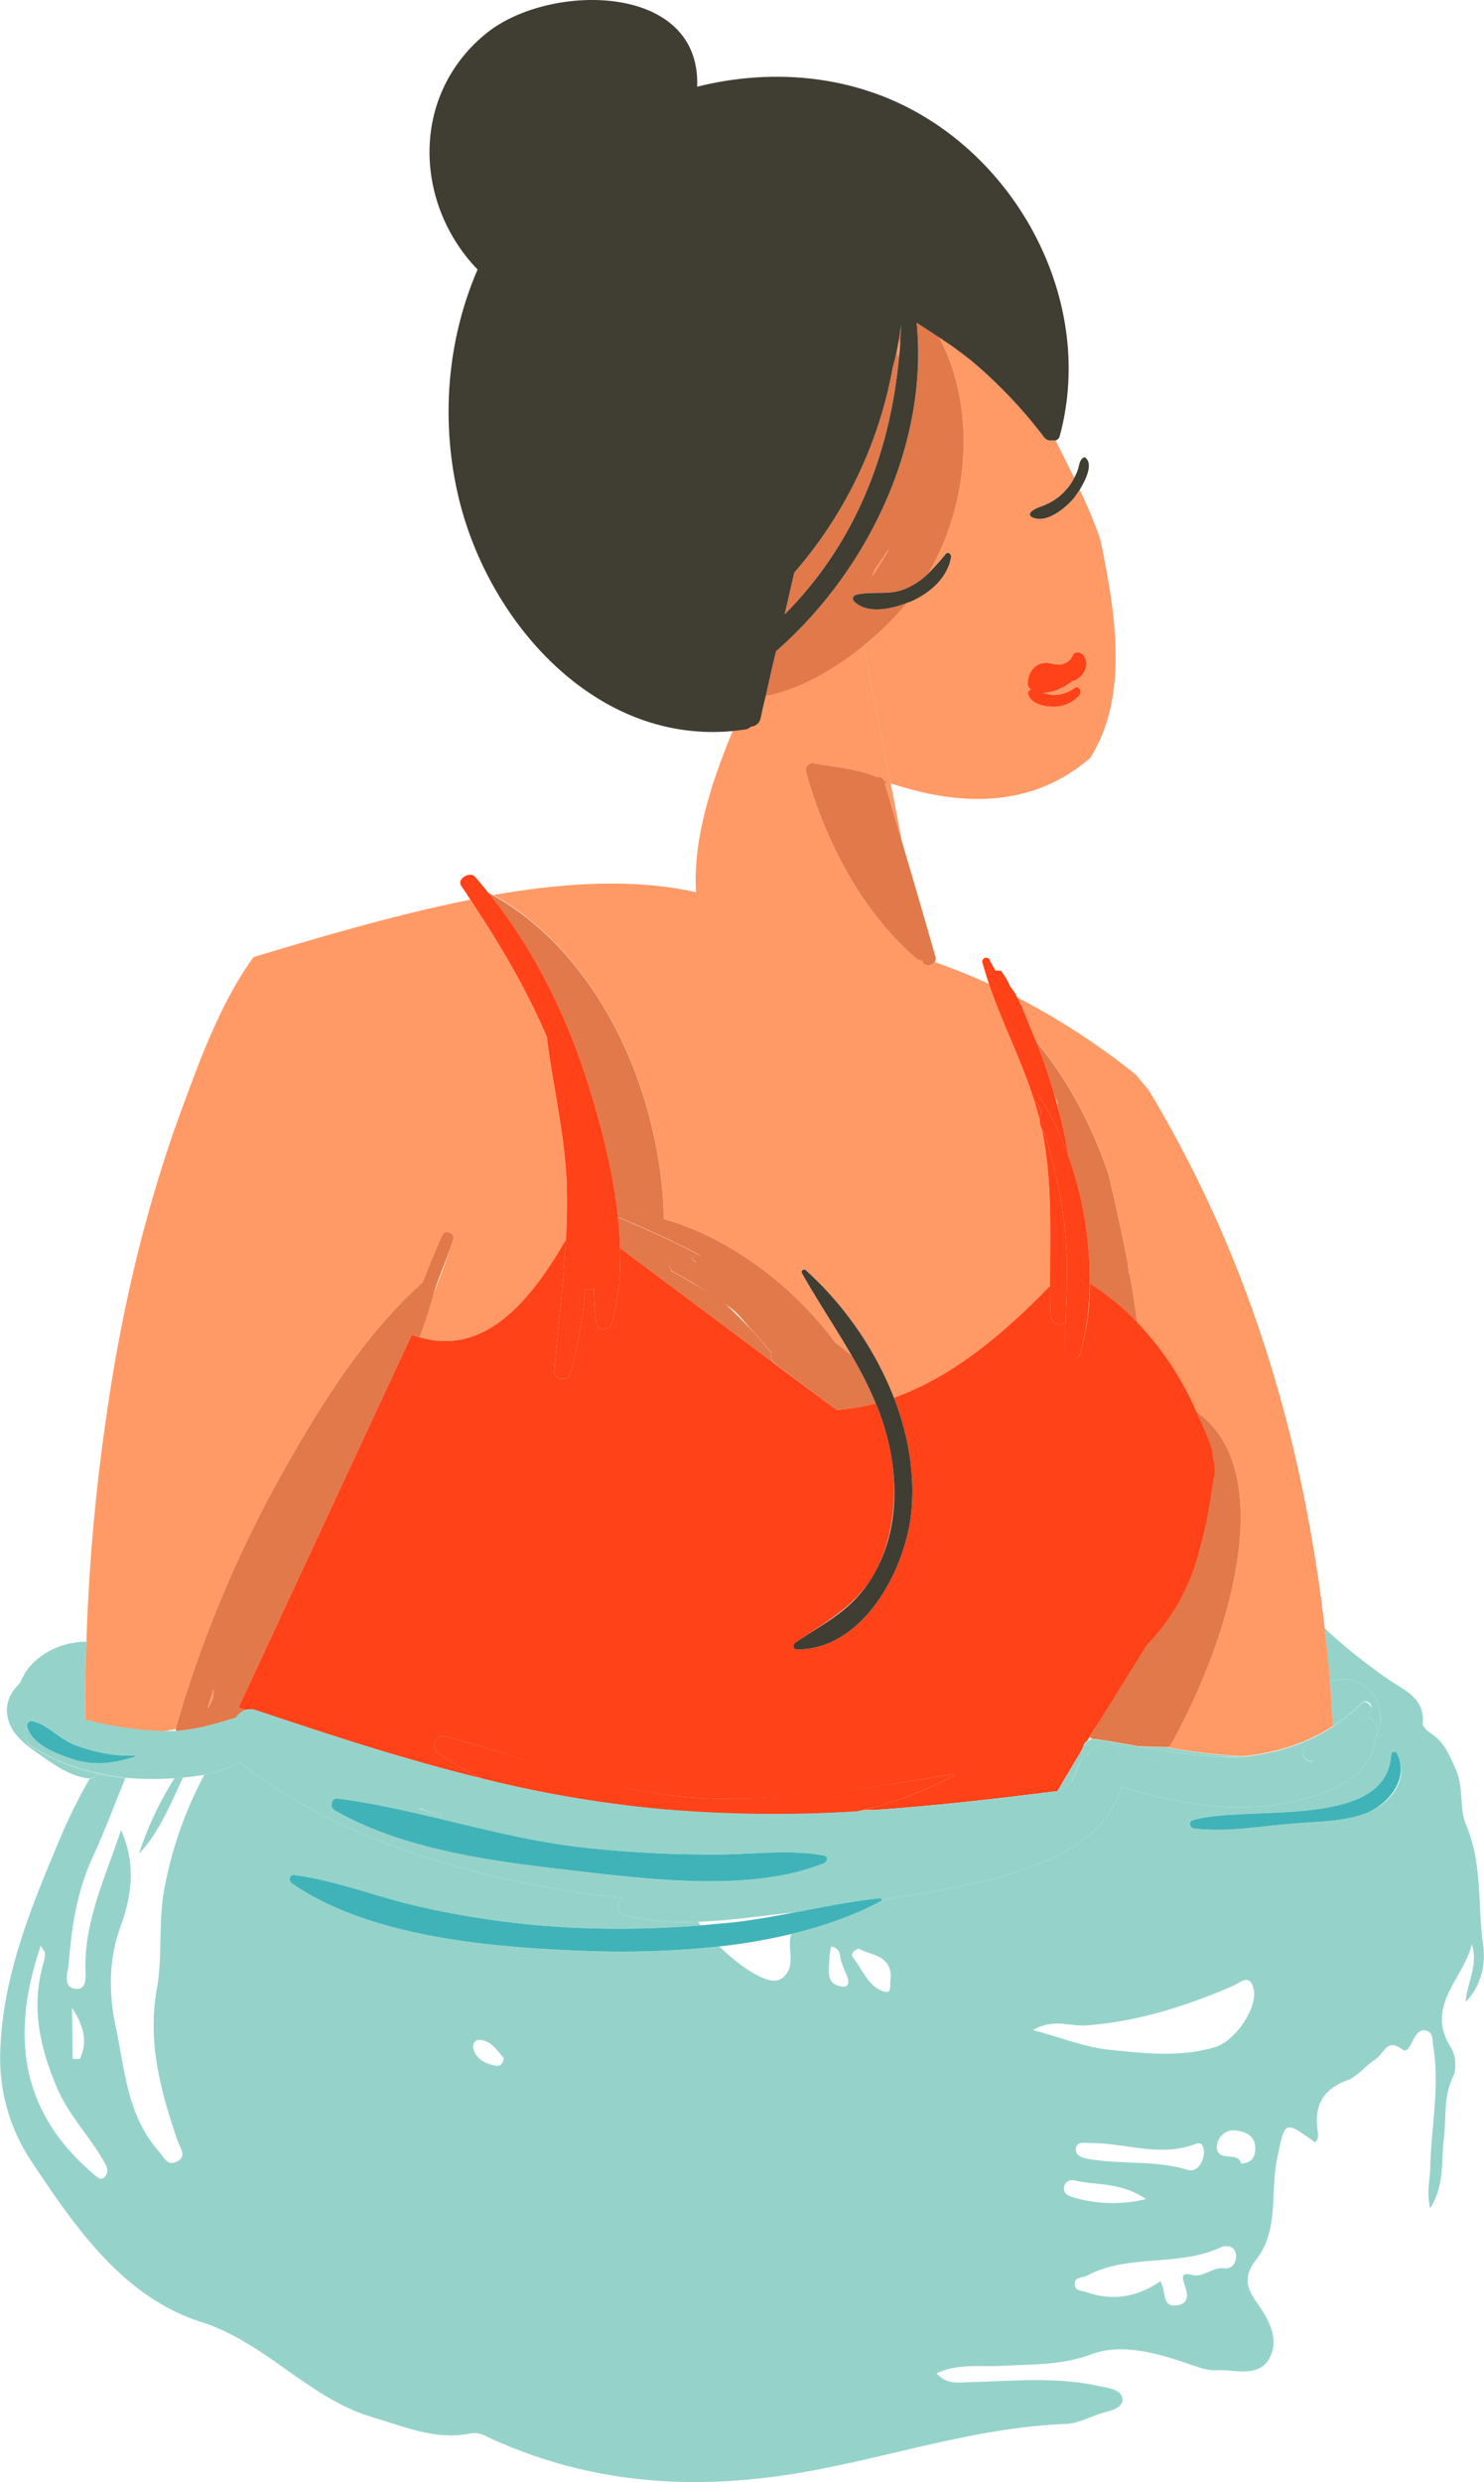 <svg xmlns="http://www.w3.org/2000/svg" width="536" height="896" viewBox="0.03 -0.013 535.949 896.079" style=""><g><title>summer171_369590644</title><g data-name="Layer 2"><path d="M288.8 690.1l-1.4.2h.1z" fill="#95d3ca"></path><path d="M446.9 634.3l2.3-.2a198.8 198.8 0 0 1-28.1-3.3c-3.3-.1-6.7-.1-10-.3 11.1 1.9 23.7 3.9 35.8 3.8z" fill="#95d3ca"></path><path d="M391 631.4l-9.1 15.3 1.2-.2 2.4-2 1.6-1.4 2.7-6.4a4.2 4.2 0 0 1 1.8-2.1 4.5 4.5 0 0 1-.6-3.2z" fill="#95d3ca"></path><path d="M159.4 655.9a3.7 3.7 0 0 1 .1-1.1l-7.1-1.8v.2z" fill="#95d3ca"></path><path d="M535.7 702.1c-2-14.4-.2-29.2-6.1-43.2-2.6-6.1-.8-13.5-3.8-20.2-2.3-5.1-4.1-9.9-9.1-13-1.2-.8-2.9-2.4-2.8-3.5.8-8.9-6.1-11.7-11.8-15.5a204.8 204.8 0 0 1-23.6-18.8c.7 6.4 1.3 12.8 1.9 19.2a13.2 13.2 0 0 1 6.9-.7c10.2 1.7 13.8 12.6 9.7 20.8a14.3 14.3 0 0 1-.9 2.7.2.2 0 0 1 .2.2c-3.1 14.5-23 19.6-35.8 21.4-18.8 2.8-37.5-1.2-55.5-6.4-7.7 25.8-42.8 33-65.4 37.3-7 1.3-14.1 2.5-21.2 3.6 0 .1-.1.3-.2.3-9.8 5.3-20.9 9.1-32.4 11.9-1.6 4.4 1.5 10.9-2.1 14.8a5.2 5.2 0 0 1-5 2c-4.7-.6-12.5-6.1-18.9-12.3a332.6 332.6 0 0 1-48.4 1.6c-33.4-1.2-77.9-4.9-106-24.4-1.2-.8-1-3.2.8-3 15.3 2 30.1 8 45.2 11.4a320.2 320.2 0 0 0 60 7.8 360.6 360.6 0 0 0 41.6-1l-.9-1.3a89.4 89.4 0 0 1-26.4-2.3c-3.1-.8-3.1-4.7-.9-6.3-47.3-5-100.8-19.4-138.4-49.1a37.2 37.2 0 0 1-12.6 4.6 141.7 141.7 0 0 0-14.2 39.9c-2.6 12.2-.8 25-2.9 37-3.6 19.6 1.3 37.3 7.4 55.2.9 2.6 3.5 5.6-.1 7.5s-4.8-1.5-6.7-3.7c-11.5-13-12.2-29.6-15.6-45.3-2.5-12-2.4-24.1 1.7-35.4s5.9-22.7.3-35.2c-5.5 16.5-12.8 31.7-12.9 49.1 0 2.8 1.1 8.7-3.6 8.2s-2.7-6.1-2.4-9.1c1-13.1 3-26 8.5-38.1 4.4-9.4 8-19.3 12-28.9-3.3-.4-6.6-.9-9.9-1.6a3.8 3.8 0 0 1-3 1.8 195.7 195.7 0 0 0-10.9 22C11.2 688.6 1.1 712.9.1 740a67 67 0 0 0 11.1 40.1c16 24 33.1 49.1 61.5 58.2 23.5 7.5 38.7 27.5 61.9 34.4 11.7 3.4 22.9 8.4 35.4 5.8 3.2-.6 5.5 1 8.1 2.2 38.2 17.2 77.3 18.7 118.1 10.7 29.4-5.7 58.2-15.1 88.4-16.3 5-.1 9.1-2.7 13.7-4 3-.8 7.7-1.9 7.1-5.3s-5.8-3.8-9-4.5c-15.2-3.3-30.7-1.7-46.1-1.3-4 .1-8.4 1-12-3.2 7.9-3.7 16-2.2 23.8-2.7 10.8-.6 21.1-.1 32.2-4.2s23.9-.3 35.6 3.7c3 1 6 2.2 9.2 2.1 6.8-.4 15.5 2.9 19.4-4.3s-.6-14.6-4.7-20.4-4.4-9.7.2-15.6c8-10.5 4.8-24.1 7.3-36.1 2.9-13.8 2.5-13.9 13.7-5.9 1.4-1.2 1.1-2.8.9-4.4-1.2-8.9 1.9-14.8 10.8-18 3.7-1.4 6.4-5.1 9.9-7.4s4.3-8 9.9-3.7c1.8 1.4 2.9-1.6 3.8-3.2s2.2-4.4 4.9-3.6 2.1 3.7 2.5 5.7c2.4 14.8-.8 29.3-1.1 44-.1 4.4-1.4 8.7 0 14.4 5.3-8.5 3.9-17 4.9-25s-.2-15.2 3.4-22.6c1.3-2.7.9-7.6-.7-10.2-9.8-15.3 4.6-25.1 7.4-37.5 2.5 7.5-1.7 13.8-2.2 20.8 5.7-5.7 7.3-13.8 6.3-20.6zM28.8 743.3h-2.6c-.1-6.2-.1-12.3-.2-18.4 4 5.9 5.9 12.2 2.8 18.4zm9.1 42.5c-1.4 1.6-2.8.2-4-.8-25.8-21.9-30.6-49-19.2-82.6.9 1.6 1.5 2.2 1.5 2.7a8.9 8.9 0 0 1-.3 2.8c-4.9 16.1-1.7 31 4.8 46.1 4.2 9.6 11.3 16.9 16.4 25.6 1.1 1.9 2.6 4.1.8 6.2zm140.9-40.1c-3.5-.7-6.7-2.2-7.8-6-.5-1.7.5-3.4 2.3-3.3 4.2.4 6.2 3.8 8.6 6.5-.1 2.3-1.4 3.2-3.1 2.8zm123.8-28.9c-4.4-1.4-3.1-6.3-3-10a23.8 23.8 0 0 1 .6-4.1c3.5.8 3 3.1 3.5 4.8s1 3 1.6 4.4c1.6 3.2 2 6.5-2.7 4.9zm19.1-2.1c-.5 1.2.7 5.3-2.3 4.3-5.8-1.7-7.8-7.9-11.3-12.3-1-1.2.1-2.3 1.3-2.9s.7-.3 1-.2c4.6 2.5 11.9 2.2 11.3 11.1zm70.8 16.5c18.5-1.4 35.8-6.9 52.7-14.2 2.6-1.1 6.6-5.1 7.7 1.6s-6.9 18.4-14.2 20.5c-12.6 3.7-25.4 2.2-38 .9-8.8-.9-17.3-4.4-27.6-7.1 7.6-4.4 13.6-1.2 19.4-1.7zm42.4 46.2c-.5 3.7-2.6 7-6.1 5.9-11.3-3.4-23-1.9-34.4-3.7-2.5-.4-6-.8-5.8-3.8s3.6-2.1 6-2.1c12.4.1 24.7 5.1 37.2.3 2.7-1 3 1.4 3.1 3.4zm-50.5 11.8a3 3 0 0 1 3.8-2c8 1.8 16.8.6 25.7 6.7a50.1 50.1 0 0 1-26.5-.7c-1.9-.6-3.6-1.5-3-4zm57.9 29.7c-4.4-.6-7.6 3.5-11.7 2.4s-3.5 1-2.9 3c1.2 3.6 2.4 7.4-2.9 8s-3.5-5.4-5.7-8.7c-8.7 5.9-17.4 7.1-26.7 3.9-1.7-.6-4.3-.4-4.2-3s2.7-2.1 4.3-2.9c15.2-8.1 33.1-3.1 48.5-10.3 2-.9 4.9-.5 5.4 2.4s-1.4 5.6-4.1 5.2zm6-37.8c-.9-4.7-8.6-.2-8.8-6 0-3.1 2.9-6.3 6.3-6s7.8 1.5 7.6 6.8c-.1 2.9-1.2 4.9-5.1 5.2zm44.6-126.3c-8 2.9-17.2 2.8-25.6 3.5-11.7.9-24.3 3.3-36 1.8-1.6-.2-2.2-2.5-.4-3 19.2-5.7 70 3.9 71.6-23.6.1-1 1.5-1.6 2-.6 5 9.5-2.4 18.5-11.6 21.9z" fill="#95d3ca"></path><path d="M66.1 641.7l-3.1.3a118.9 118.9 0 0 0-12.8 27.2c7.5-7.9 11.3-17.9 15.9-27.5z" fill="#95d3ca"></path><path d="M491.9 614.7c1.3-1.3 3.9.1 3.3 2s-.8 2-1.3 3c3.2 1.4 3.7 4.4 3.1 7.5 4.1-8.2.5-19.1-9.7-20.8a13.2 13.2 0 0 0-6.9.7c.4 5.4.8 10.7 1.1 16.1a63.5 63.5 0 0 0 10.4-8.5z" fill="#95d3ca"></path><path d="M35.4 640.3a72.5 72.5 0 0 1-23.9-9.7c-3.8-2.4-3-8.4.2-10.3a4.9 4.9 0 0 1 6.5-3q6.3 2 12.6 3.6v-7.6c0-6.9.1-13.8.4-20.6-9.9-.1-20.5 5.6-23.9 14.8-3.9 3.7-6.2 8.5-3.9 14.7 1.8 4.6 5.8 7.6 9.7 10.4 5.6 3.9 11.7 8.5 18.6 9.4h.7a3.8 3.8 0 0 0 3-1.7z" fill="#95d3ca"></path><path d="M379.8 159a2.9 2.9 0 0 1-2.7-1.2 171.6 171.6 0 0 0-25.9-27.3 140.3 140.3 0 0 0-12-8.7c13.8 25.9 10.7 60.5-3.9 85.2a86.5 86.5 0 0 0 6.3-7c.8-1 2.1.1 1.9 1.1-1.2 7.6-7.9 13.2-14.6 16.1l-1.2.4a110.9 110.9 0 0 1-15.8 15.5l9.8 49.7c27.1 8.9 51.8 8.2 72-9.1 14.1-21.9 9.4-52.3 3.6-79.4a179.2 179.2 0 0 0-7.3-17.5l-1.8 2.6c-3.1 3.9-10.4 10-15.6 7.2a1.1 1.1 0 0 1-.3-1.7c1.8-1.7 3.9-1.9 6-3a20 20 0 0 0 6.6-4.9 17.2 17.2 0 0 0 3.1-4.5l-6.7-13.5zm-3 80.4c1.9-.4 3.5.5 5.4.5a5.5 5.5 0 0 0 5.3-3.3c.7-1.7 3-1.2 3.9 0 2.6 3.6-.4 8.6-4.2 9.3l-.2.2c-2.8 2.2-6.6 4-10.3 3.9a13.1 13.1 0 0 0 3.4.9 12.7 12.7 0 0 0 8-2.5c1.5-1.1 2.9 1.1 1.9 2.4a12.1 12.1 0 0 1-9.9 4.3c-3.2 0-7.7-1.1-8.7-4.5a1.4 1.4 0 0 1 1-1.7 2.5 2.5 0 0 1-1.2-2.2c.2-3.4 1.9-6.7 5.6-7.3z" fill="#ff9a66"></path><path d="M325.1 124.6a17.7 17.7 0 0 1-.4-2l-.9 4.7.9 1.9c.1-1.5.3-3.1.4-4.6z" fill="#ff9a66"></path><path d="M320.9 198.3c-1.5 2.4-3.1 4.7-4.8 7l-1.2 2.9q3.2-4.5 5.7-9z" fill="#ff9a66"></path><path d="M374.2 375.9c11 13 20.2 30 26.2 48 2.5 10.5 4.9 21.3 7 32.3l.3 3.4h.3c1.1 6 2 12 2.8 18a108.8 108.8 0 0 1 20.7 31.6c31.2 20.9 12.9 83-9.1 121.5h-1.3a198.8 198.8 0 0 0 28.1 3.3c11.5-1.2 22.5-4.5 32.3-10.9-.3-5.4-.7-10.7-1.1-16.1s-1.2-12.8-1.9-19.2c-7.9-68.5-27.4-134.2-63.5-194.1l-4.8-5.8a260.2 260.2 0 0 0-42.7-27.8c2.2 4 3.7 8.7 5.3 12.3.5 1.3.9 2.4 1.4 3.5z" fill="#ff9a66"></path><path d="M77 613.1c0-1.2 0-2.3.1-3.4l-2.1 6.8h.3c.3-.5.5-1.1.8-1.5z" fill="#ff9a66"></path><path d="M239.8 440.1c23.1 6.5 46.2 23.4 61.9 44.6 2.1 1.5 4.1 3.2 6 4.8-5.7-9.9-12.2-19.5-18-29.8-.6-.9.7-1.8 1.4-1.1a123 123 0 0 1 31.8 46c20.3-7.2 38.7-22.1 56.4-40.4-.1-19 1-37.3-3-56.7a6.2 6.2 0 0 1-.7-2.9c-4.2-17.4-12.8-32.8-18.4-49.4-6.1-2.8-12.6-5.4-19.6-7.9-1 1.6-4 1.8-4.6-.6a2.8 2.8 0 0 1-2.2-.8c-19.8-17.2-32.7-42.3-39.7-67.3a2.5 2.5 0 0 1 3.1-3c7.4 1.4 15.7 1.9 22.7 5a1.8 1.8 0 0 1 2.4 1.2l1.1.5c.1.1.1.3 0 .3h-.8l6.2 21.2-4.1-21.1-9.8-49.7c-10.6 8.6-23.1 15.8-35.3 18.1-.7 2.7-1.3 5.5-1.9 8.2a3.7 3.7 0 0 1-3.4 2.9 4.5 4.5 0 0 1-2.4 1.1l-4.2.5c-9 21.4-14.4 41.2-13.3 58.3-21.9-4.9-46.8-3.6-73.2 1 38.8 21.9 60.6 71.6 61.6 117z" fill="#ff9a66"></path><path d="M382.1 397.5l-1.5-3c.6 2 1.2 4 1.7 6.1l-.3-1.8a5.3 5.3 0 0 1 .1-1.3z" fill="#ff9a66"></path><path d="M437 530.7v1.1l.8 1.4a24.1 24.1 0 0 0-.8-2.5z" fill="#ff9a66"></path><path d="M309.4 654l6.7-.5h-4.3z" fill="#ff9a66"></path><path d="M30.8 620.9a131.5 131.5 0 0 0 26.7 4.1h1.6l4.4-.8a4.3 4.3 0 0 1 .2-1.1 436.5 436.5 0 0 1 36.4-88c14-25.2 30.6-52.6 52.5-72.1 2.3-5.8 4.6-11.5 7.2-17.2 1-2.1 4.6-.6 3.9 1.7-2.1 6.6-4.6 13.1-7.1 19.6s-3.2 10.5-5 15.7c21.9 6.3 38.4-10.1 52.8-35.3.4-6.7.5-13.4.3-20.2-.7-17.9-5-35.4-7.2-53-7.4-17.4-17-33.5-27.6-49.5-25.2 5-51.7 12.7-78.3 20.7-11.9 16.2-19.7 38-25.7 54.2-13.5 36.5-22.3 74.5-27.7 113a713.6 713.6 0 0 0-7 80c-.3 6.8-.4 13.7-.4 20.6z" fill="#ff9a66"></path><path d="M323.8 127.3c-.4 1.7-.8 3.4-1.3 5.1a154.7 154.7 0 0 1-35.6 74.3c-1.2 5-2.3 10.1-3.5 15.1 24.8-24.9 37.9-56.8 41.3-92.6z" fill="#e2794b"></path><path d="M327.7 217.6c-5.7 2.3-14.7 4.2-19.3-.6a1.4 1.4 0 0 1 .6-2.2c6-1.6 11.8.3 17.9-2.2a25.8 25.8 0 0 0 8.4-5.6c14.6-24.7 17.7-59.3 3.9-85.2l-8.1-5.3c4.3 43.8-17.6 89.6-50.8 118.6-1.3 5.4-2.5 10.7-3.7 16.1 12.2-2.3 24.7-9.5 35.3-18.1a110.9 110.9 0 0 0 15.8-15.5zm-11.6-12.3c1.7-2.3 3.3-4.6 4.8-7l-.3.9q-2.6 4.5-5.7 9z" fill="#e2794b"></path><path d="M325.4 117c-.1 1.8-.4 3.7-.7 5.6a17.7 17.7 0 0 0 .4 2c.1-2.5.3-5.1.3-7.6z" fill="#e2794b"></path><path d="M393.6 463.4a91.4 91.4 0 0 1 17.2 14.3c-.8-6-1.7-12-2.8-18h-.3l-.3-3.4c-2.1-11-4.5-21.8-7-32.3-6-18-15.2-35-26.2-48a177.5 177.5 0 0 1 6.4 18.6l1.5 3a5.3 5.3 0 0 0-.1 1.3l.3 1.8c.4 1.4.8 2.9 1.1 4.3 1 4.2 1.9 8.5 2.7 13a132.9 132.9 0 0 1 7.5 45.4z" fill="#e2794b"></path><path d="M212.7 392.2c5.3 16.9 10.7 38.3 11.3 58.4l55.9 41.8-.8-1a3 3 0 0 1-.5-3c-2.4-2.9-4.8-5.8-7.4-8.5s-5.6-5.8-8.5-8.5-8.4-5.7-12.7-8.3l-6.9-3.9a1.9 1.9 0 0 1 1.5-3.5l4.5 1.5a2.7 2.7 0 0 1 2.5-1.5l-.9-.5c-1.3-.6-.3-2.4.9-2.1l1.4.3c-9.3-5.1-19.1-9.4-29.4-13.8-1-.4-.4-2.1.6-2.1a86.5 86.5 0 0 1 15.6 2.7c-1-45.4-22.8-95.1-61.6-116.9l-2-1.1c16.7 20.3 28.7 44.9 36.5 70z" fill="#e2794b"></path><path d="M85.2 620.1a7.3 7.3 0 0 1 3.5-2.8l-2.6-.8 62.6-134.6 2.9.9c1.8-5.2 3.5-10.4 5-15.7s5-13 7.1-19.6c.7-2.3-2.9-3.8-3.9-1.7-2.6 5.7-4.9 11.4-7.2 17.2-21.9 19.5-38.5 46.9-52.5 72.1a436.5 436.5 0 0 0-36.4 88 4.3 4.3 0 0 0-.2 1.1v.7c7.8-.5 14.2-2.5 21.7-4.8zM75 616.5l2.1-6.8c-.1 1.1-.1 2.2-.1 3.4l-.9 1.9c-.3.4-.5 1-.8 1.5z" fill="#e2794b"></path><path d="M320.4 282.6c.1 0 .1-.2 0-.3l-1.1-.5a1.8 1.8 0 0 0-2.4-1.2c-7-3.1-15.3-3.6-22.7-5a2.5 2.5 0 0 0-3.1 3c7 25 19.9 50.1 39.7 67.3a2.8 2.8 0 0 0 2.2.8c.6 2.4 3.6 2.2 4.6.6a2.1 2.1 0 0 0 .3-1.9c-4-13.9-8-27.7-12.1-41.5l-6.2-21.2z" fill="#e2794b"></path><path d="M437 530.7a24.1 24.1 0 0 1 .8 2.5l-.8-1.4c-.2 21.5-4.9 42.6-23.8 62.3l-19.7 33.1 1.2.6h1.5l.5.2c4.3.6 9.2 1.5 14.4 2.4 3.3.2 6.7.2 10 .3h1.3c22-38.5 40.3-100.6 9.1-121.5a128.6 128.6 0 0 1 5.3 13.9c.1 2.6.2 5.1.2 7.6z" fill="#e2794b"></path><path d="M302.2 509a74.2 74.2 0 0 0 14.1-2.4 136.7 136.7 0 0 0-8.6-17.1c-1.9-1.6-3.9-3.3-6-4.8-15.7-21.2-38.8-38.1-61.9-44.6a86.5 86.5 0 0 0-15.6-2.7c-1 0-1.6 1.7-.6 2.1 10.3 4.4 20.1 8.7 29.4 13.8l-1.4-.3c-1.2-.3-2.2 1.5-.9 2.1l.9.5a2.7 2.7 0 0 0-2.5 1.5l-4.5-1.5a1.9 1.9 0 0 0-1.5 3.5l6.9 3.9c4.3 2.6 8.5 5.4 12.7 8.3s5.7 5.5 8.5 8.5 5 5.6 7.4 8.5a3 3 0 0 0 .5 3l.8 1z" fill="#e2794b"></path><path d="M86.1 616.5l2.6.8a5.9 5.9 0 0 1 3.7.1c27.4 9.2 54.1 17.9 81.4 24.6a97.1 97.1 0 0 1-15.4-9c-3-2.1-1.3-7.1 2.5-6.1 31 8.1 57.8 20.1 90.4 22.1s62.2-3.5 93.2-8.5a.3.3 0 0 1 .2.5 140.8 140.8 0 0 1-32.9 12.4h4.3c21.8-1.5 43.7-4 65.8-6.8l9.1-15.3a4.6 4.6 0 0 1 1.7-2.9l.8-1.3 20.6-33.1c18.9-19.7 21.1-40.8 24.6-62.3v-1.1c0-2.5-.9-5-1-7.5-1.6-4.8-3.8-9.4-5.8-13.9a109.4 109.4 0 0 0-20.9-31.5 92.1 92.1 0 0 0-17.3-14.3 93.5 93.5 0 0 1-3.5 25.2c-.8 3-5.4 2.4-5.4-.8s0-7 .1-10.5a3.2 3.2 0 0 1-5.4-2.3c-.2-3.6-.2-7.2-.2-10.8-17.7 18.3-36.1 33.2-56.4 40.4 5.1 13.2 7.6 27.3 6.3 41-2 20.9-17.3 50-41.4 49.9a1.3 1.3 0 0 1-.6-2.4c10.5-7.3 21-12.5 27.9-23.9s9.1-26.8 7.2-41a87 87 0 0 0-6-21.6 74.2 74.2 0 0 1-14.1 2.4l-22.3-16.6-55.9-41.8c.2 9.6-.6 19-3.2 27.4-.7 2.3-4.8 2.8-5.3 0a93.4 93.4 0 0 1-1-12.9 3.1 3.1 0 0 1-3.1.1 159.4 159.4 0 0 1-5.3 30.5c-.9 3.2-6.2 2.7-5.9-.8 1.3-16 3.4-31.6 4.2-47.4-14.4 25.2-30.9 41.6-52.8 35.3l-2.9-.9z" fill="#ff4217"></path><path d="M376.2 401.5a4.2 4.2 0 0 0-.4-1c-.5-.9-1.1-1.7-1.7-2.6s1.2-2.4 2-1.1a108.2 108.2 0 0 1 10 21.1c-.8-4.5-1.7-8.8-2.7-13-.3-1.4-.7-2.9-1.1-4.3s-1.1-4.1-1.7-6.1a177.5 177.5 0 0 0-6.4-18.6c-.5-1.1-.9-2.2-1.4-3.4-1.6-3.6-3.1-8.3-5.3-12.3a18.4 18.4 0 0 0-2.6-4 25.9 25.9 0 0 0-3.4-5.8h-1.9a35.9 35.9 0 0 1-2.1-3.8 1.4 1.4 0 0 0-2.6 1.1c.7 2.5 1.5 5 2.3 7.5 5.6 16.6 14.2 32 18.4 49.4a5.9 5.9 0 0 1 .6-3.1z" fill="#ff4217"></path><path d="M379.5 475a3.2 3.2 0 0 0 5.4 2.3c.4-10.9 1-21.6-.1-32.6a187.9 187.9 0 0 0-4.1-23.4c-1-4-2.1-7.9-3.3-11.9l-1.1-1.9c4 19.4 2.9 37.7 3 56.7 0 3.6 0 7.2.2 10.8z" fill="#ff4217"></path><path d="M204.7 427.3c.2 6.8.1 13.5-.3 20.2-.8 15.8-2.9 31.4-4.2 47.4-.3 3.5 5 4 5.9.8a159.4 159.4 0 0 0 5.3-30.5 3.1 3.1 0 0 0 3.1-.1 93.4 93.4 0 0 0 1 12.9c.5 2.8 4.6 2.3 5.3 0 2.6-8.4 3.4-17.8 3.2-27.4-.6-20.1-6-41.5-11.3-58.4-7.8-25.1-19.8-49.7-36.5-70.1-1.6-1.9-3.1-3.9-4.8-5.7s-6.7.8-4.7 3.6 2.1 3.2 3.2 4.8c10.6 16 20.2 32.1 27.6 49.5 2.2 17.6 6.5 35.1 7.2 53z" fill="#ff4217"></path><path d="M380.7 421.3a187.9 187.9 0 0 1 4.1 23.4c1.1 11 .5 21.7.1 32.6-.1 3.5-.2 7-.2 10.5a2.8 2.8 0 0 0 5.5.8 97.7 97.7 0 0 0 3.4-25.2 132.9 132.9 0 0 0-7.5-45.5 108.2 108.2 0 0 0-10-21.1c-.8-1.3-2.8-.1-2 1.1s1.2 1.7 1.7 2.6a4.2 4.2 0 0 1 .4 1 5.9 5.9 0 0 0-.6 3.1 6.2 6.2 0 0 0 .7 2.9l1.1 1.9c1.2 4 2.3 7.9 3.3 11.9z" fill="#ff4217"></path><path d="M344.7 641a.3.3 0 0 0-.2-.5c-31 5-61.8 10.4-93.2 8.5s-59.4-14-90.4-22.1c-3.8-1-5.5 4-2.5 6.1a97.1 97.1 0 0 0 15.4 9 433 433 0 0 0 65.2 11.2 473.5 473.5 0 0 0 70.4.8l2.4-.6a140.8 140.8 0 0 0 32.9-12.4z" fill="#ff4217"></path><path d="M271.3 262.3a3.7 3.7 0 0 0 3.4-2.9c.6-2.7 1.2-5.5 1.9-8.2 1.2-5.4 2.4-10.7 3.7-16.1 33.2-29 55.1-74.8 50.8-118.6l8.1 5.3a140.3 140.3 0 0 1 12 8.7 171.6 171.6 0 0 1 25.9 27.3 2.9 2.9 0 0 0 2.7 1.2h1.5a2.2 2.2 0 0 0 1.5-1.7c11.9-43.9-10.5-92-48.8-115.1-24.9-15.1-54.7-17.8-82.2-10.9 1.5-37.6-53.2-37.7-76-19.4-27.8 22.4-26.2 61.7-3.3 85.4-11.5 26.5-13.6 57.2-6 85.7 11.9 44 50 85.5 98.2 80.9l4.2-.5a4.5 4.5 0 0 0 2.4-1.1zm12.1-40.5c1.2-5 2.3-10.1 3.5-15.1a154.7 154.7 0 0 0 35.6-74.3c.5-1.7.9-3.4 1.3-5.1l.9-4.7c.3-1.9.6-3.8.7-5.6 0 2.5-.2 5.1-.3 7.6s-.3 3.1-.4 4.6c-3.4 35.8-16.5 67.7-41.3 92.6z" fill="#403d33"></path><path d="M378.3 181.9c-2.1 1.1-4.2 1.3-6 3a1.1 1.1 0 0 0 .3 1.7c5.2 2.8 12.5-3.3 15.6-7.2l1.8-2.6c2.3-3.8 5-9.5 1.9-11.7h-.4c-1.6.9-1.6 2.6-2.1 4.2a18.3 18.3 0 0 1-1.4 3.2 17.2 17.2 0 0 1-3.1 4.5 20 20 0 0 1-6.6 4.9z" fill="#403d33"></path><path d="M309 214.8a1.4 1.4 0 0 0-.6 2.2c4.6 4.8 13.6 2.9 19.3.6l1.2-.4c6.7-2.9 13.4-8.5 14.6-16.1.2-1-1.1-2.1-1.9-1.1a86.5 86.5 0 0 1-6.3 7 25.8 25.8 0 0 1-8.4 5.6c-6.1 2.5-11.9.6-17.9 2.2z" fill="#403d33"></path><path d="M322.3 528.2c1.9 14.2.3 28.5-7.2 41s-17.4 16.6-27.9 23.9a1.3 1.3 0 0 0 .6 2.4c24.1.1 39.4-29 41.4-49.9 1.3-13.7-1.2-27.8-6.3-41a123 123 0 0 0-31.8-46c-.7-.7-2 .2-1.4 1.1 5.8 10.3 12.3 19.9 18 29.8a136.7 136.7 0 0 1 8.6 17.1 87 87 0 0 1 6 21.6z" fill="#403d33"></path><path d="M372.4 248.9a1.4 1.4 0 0 0-1 1.7c1 3.4 5.5 4.5 8.7 4.5a12.1 12.1 0 0 0 9.9-4.3c1-1.3-.4-3.5-1.9-2.4a12.7 12.7 0 0 1-8 2.5 13.1 13.1 0 0 1-3.4-.9c3.7.1 7.5-1.7 10.3-3.9l.2-.2c3.8-.7 6.8-5.7 4.2-9.3-.9-1.2-3.2-1.7-3.9 0a5.5 5.5 0 0 1-5.3 3.3c-1.9 0-3.5-.9-5.4-.5-3.7.6-5.4 3.9-5.6 7.3a2.5 2.5 0 0 0 1.2 2.2z" fill="#ff4217"></path><path d="M411.1 630.5c-5.2-.9-10.1-1.8-14.4-2.4l-.5-.2h-1.5a3.5 3.5 0 0 0-2 .7 4.7 4.7 0 0 0-1.1 6.1l1.1-.8v-.2a4.7 4.7 0 0 1 3.3-2.7c2.3-3.7 6.9-2.1 8.1 1.1 17 5.1 34.6 10.5 52.4 9.3 6.4-.4 12.1-2.3 17.6-4.5a3.6 3.6 0 0 1 .2-1h-1.2a3.3 3.3 0 0 1-2.4-2.4 3.7 3.7 0 0 1 0-1.8 3.3 3.3 0 0 1 2.4-2.3c3.2-.6 6.2-.6 9.2-1.9a40.6 40.6 0 0 0 7.9-5 2 2 0 0 1 1.4-.5 8.2 8.2 0 0 1 1.7-2.2c.2-.2.3-.2.5-.1a.1.1 0 0 1 .1.1c.5-1 .9-2 1.3-3s-2-3.3-3.3-2a63.5 63.5 0 0 1-10.4 8.5c-9.8 6.4-20.8 9.7-32.3 10.9l-2.3.2c-12.1 0-24.7-2-35.8-3.9z" fill="#95d3ca"></path><path d="M493.9 619.7a.1.1 0 0 0-.1-.1c-.2-.1-.3-.1-.5.1a8.2 8.2 0 0 0-1.7 2.2 2 2 0 0 0-1.4.5 40.6 40.6 0 0 1-7.9 5c-3 1.3-6 1.3-9.2 1.9a3.3 3.3 0 0 0-2.4 2.3 3.7 3.7 0 0 0 0 1.8 3.3 3.3 0 0 0 2.4 2.4h1.2a3.6 3.6 0 0 0-.2 1c-5.5 2.2-11.2 4.1-17.6 4.5-17.8 1.2-35.4-4.2-52.4-9.3-1.2-3.2-5.8-4.8-8.1-1.1a4.7 4.7 0 0 0-3.2 2.6v.2l-1.1.8a4.2 4.2 0 0 0-1.8 2.1l-2.7 6.4-1.6 1.4-2.4 2-1.2.2c-22.1 2.8-44 5.3-65.8 6.8l-6.7.5a473.5 473.5 0 0 1-70.4-.8 433 433 0 0 1-65.3-11.1c-27.3-6.7-54-15.4-81.4-24.6a5.9 5.9 0 0 0-3.7-.1 7.3 7.3 0 0 0-3.5 2.8c-7.5 2.3-13.9 4.3-21.7 4.8h-6a131.5 131.5 0 0 1-26.7-4.1q-6.3-1.6-12.6-3.6a4.9 4.9 0 0 0-6.5 3c-3.2 1.9-4 7.9-.2 10.3a72.5 72.5 0 0 0 23.9 9.7c3.3.7 6.6 1.2 9.9 1.6a110.2 110.2 0 0 0 12.8.4l4.9-.2 3.1-.3a70.6 70.6 0 0 0 7.7-1 37.2 37.2 0 0 0 12.6-4.6c37.6 29.7 91.1 44.1 138.4 49.1-2.2 1.6-2.2 5.5.9 6.3a89.4 89.4 0 0 0 26.4 2.3c11.3-.4 22.8-2.1 33.7-3.3l1.6-.2 1.4-.2c9.7-1.9 19.4-3.8 29.1-4.8a.5.5 0 0 1 .5.7c7.1-1.1 14.2-2.3 21.2-3.6 22.6-4.3 57.7-11.5 65.4-37.3 18 5.2 36.7 9.2 55.5 6.4 12.8-1.8 32.7-6.9 35.8-21.4a.2.2 0 0 0-.2-.2 14.3 14.3 0 0 0 .9-2.7c.6-3.1.1-6.1-3.1-7.5zM48.6 634.2c-7.9 2.5-14.9 3.4-22.9.7-5.7-1.9-14.3-5.3-15.9-11.6a1.6 1.6 0 0 1 1.9-1.9c5.9 1.3 10.4 6.9 16.4 9s13.7 3.8 20.5 3.3c.2 0 .3.4 0 .5zm110.9 20.6a3.7 3.7 0 0 0-.1 1.1l-7.1-2.7-1.1-.5 1.2.3zm138.2 17.8c-26.5 10.8-64.5 5.9-92.4 2.5s-59.8-7.4-84.5-21.6c-1.8-1-1.2-4.6 1.2-4.2 30.2 4 59.2 14.6 89.8 17.8a417.4 417.4 0 0 0 46.1 2.4c13.3.1 26.8-2 39.8.4 1.5.3 1.1 2.2 0 2.7z" fill="#95d3ca"></path><path d="M297.7 669.9c-13-2.4-26.5-.3-39.8-.4a417.4 417.4 0 0 1-46.1-2.4c-30.6-3.2-59.6-13.8-89.8-17.8-2.4-.4-3 3.2-1.2 4.2 24.7 14.2 56.5 18.3 84.5 21.6s65.9 8.3 92.4-2.5c1.1-.5 1.5-2.4 0-2.7z" fill="#40b3b8"></path><path d="M48.6 633.7c-6.8.5-14.1-1.1-20.5-3.3s-10.5-7.7-16.4-9a1.6 1.6 0 0 0-1.9 1.9c1.6 6.3 10.2 9.7 15.9 11.6 8 2.7 15 1.8 22.9-.7.3-.1.2-.5 0-.5z" fill="#40b3b8"></path><path d="M317.9 685.3c-9.7 1-19.4 2.9-29.1 4.8l-1.3.2c-7.8 1.5-15.7 3-23.7 3.8l-10.8 1a360.6 360.6 0 0 1-41.6 1 320.2 320.2 0 0 1-60-7.8c-15.1-3.4-29.9-9.4-45.2-11.4-1.8-.2-2 2.2-.8 3 28.1 19.5 72.6 23.2 106 24.4a332.6 332.6 0 0 0 48.4-1.6 207.8 207.8 0 0 0 26-4.5c11.5-2.8 22.6-6.6 32.4-11.9.1 0 .2-.2.2-.3a.5.5 0 0 0-.5-.7z" fill="#40b3b8"></path><path d="M502.5 633.5c-1.6 27.5-52.4 17.9-71.6 23.6-1.8.5-1.2 2.8.4 3 11.7 1.5 24.3-.9 36-1.8 8.4-.7 17.6-.6 25.6-3.5s16.6-12.4 11.6-21.9c-.5-1-1.9-.4-2 .6z" fill="#40b3b8"></path></g></g></svg>